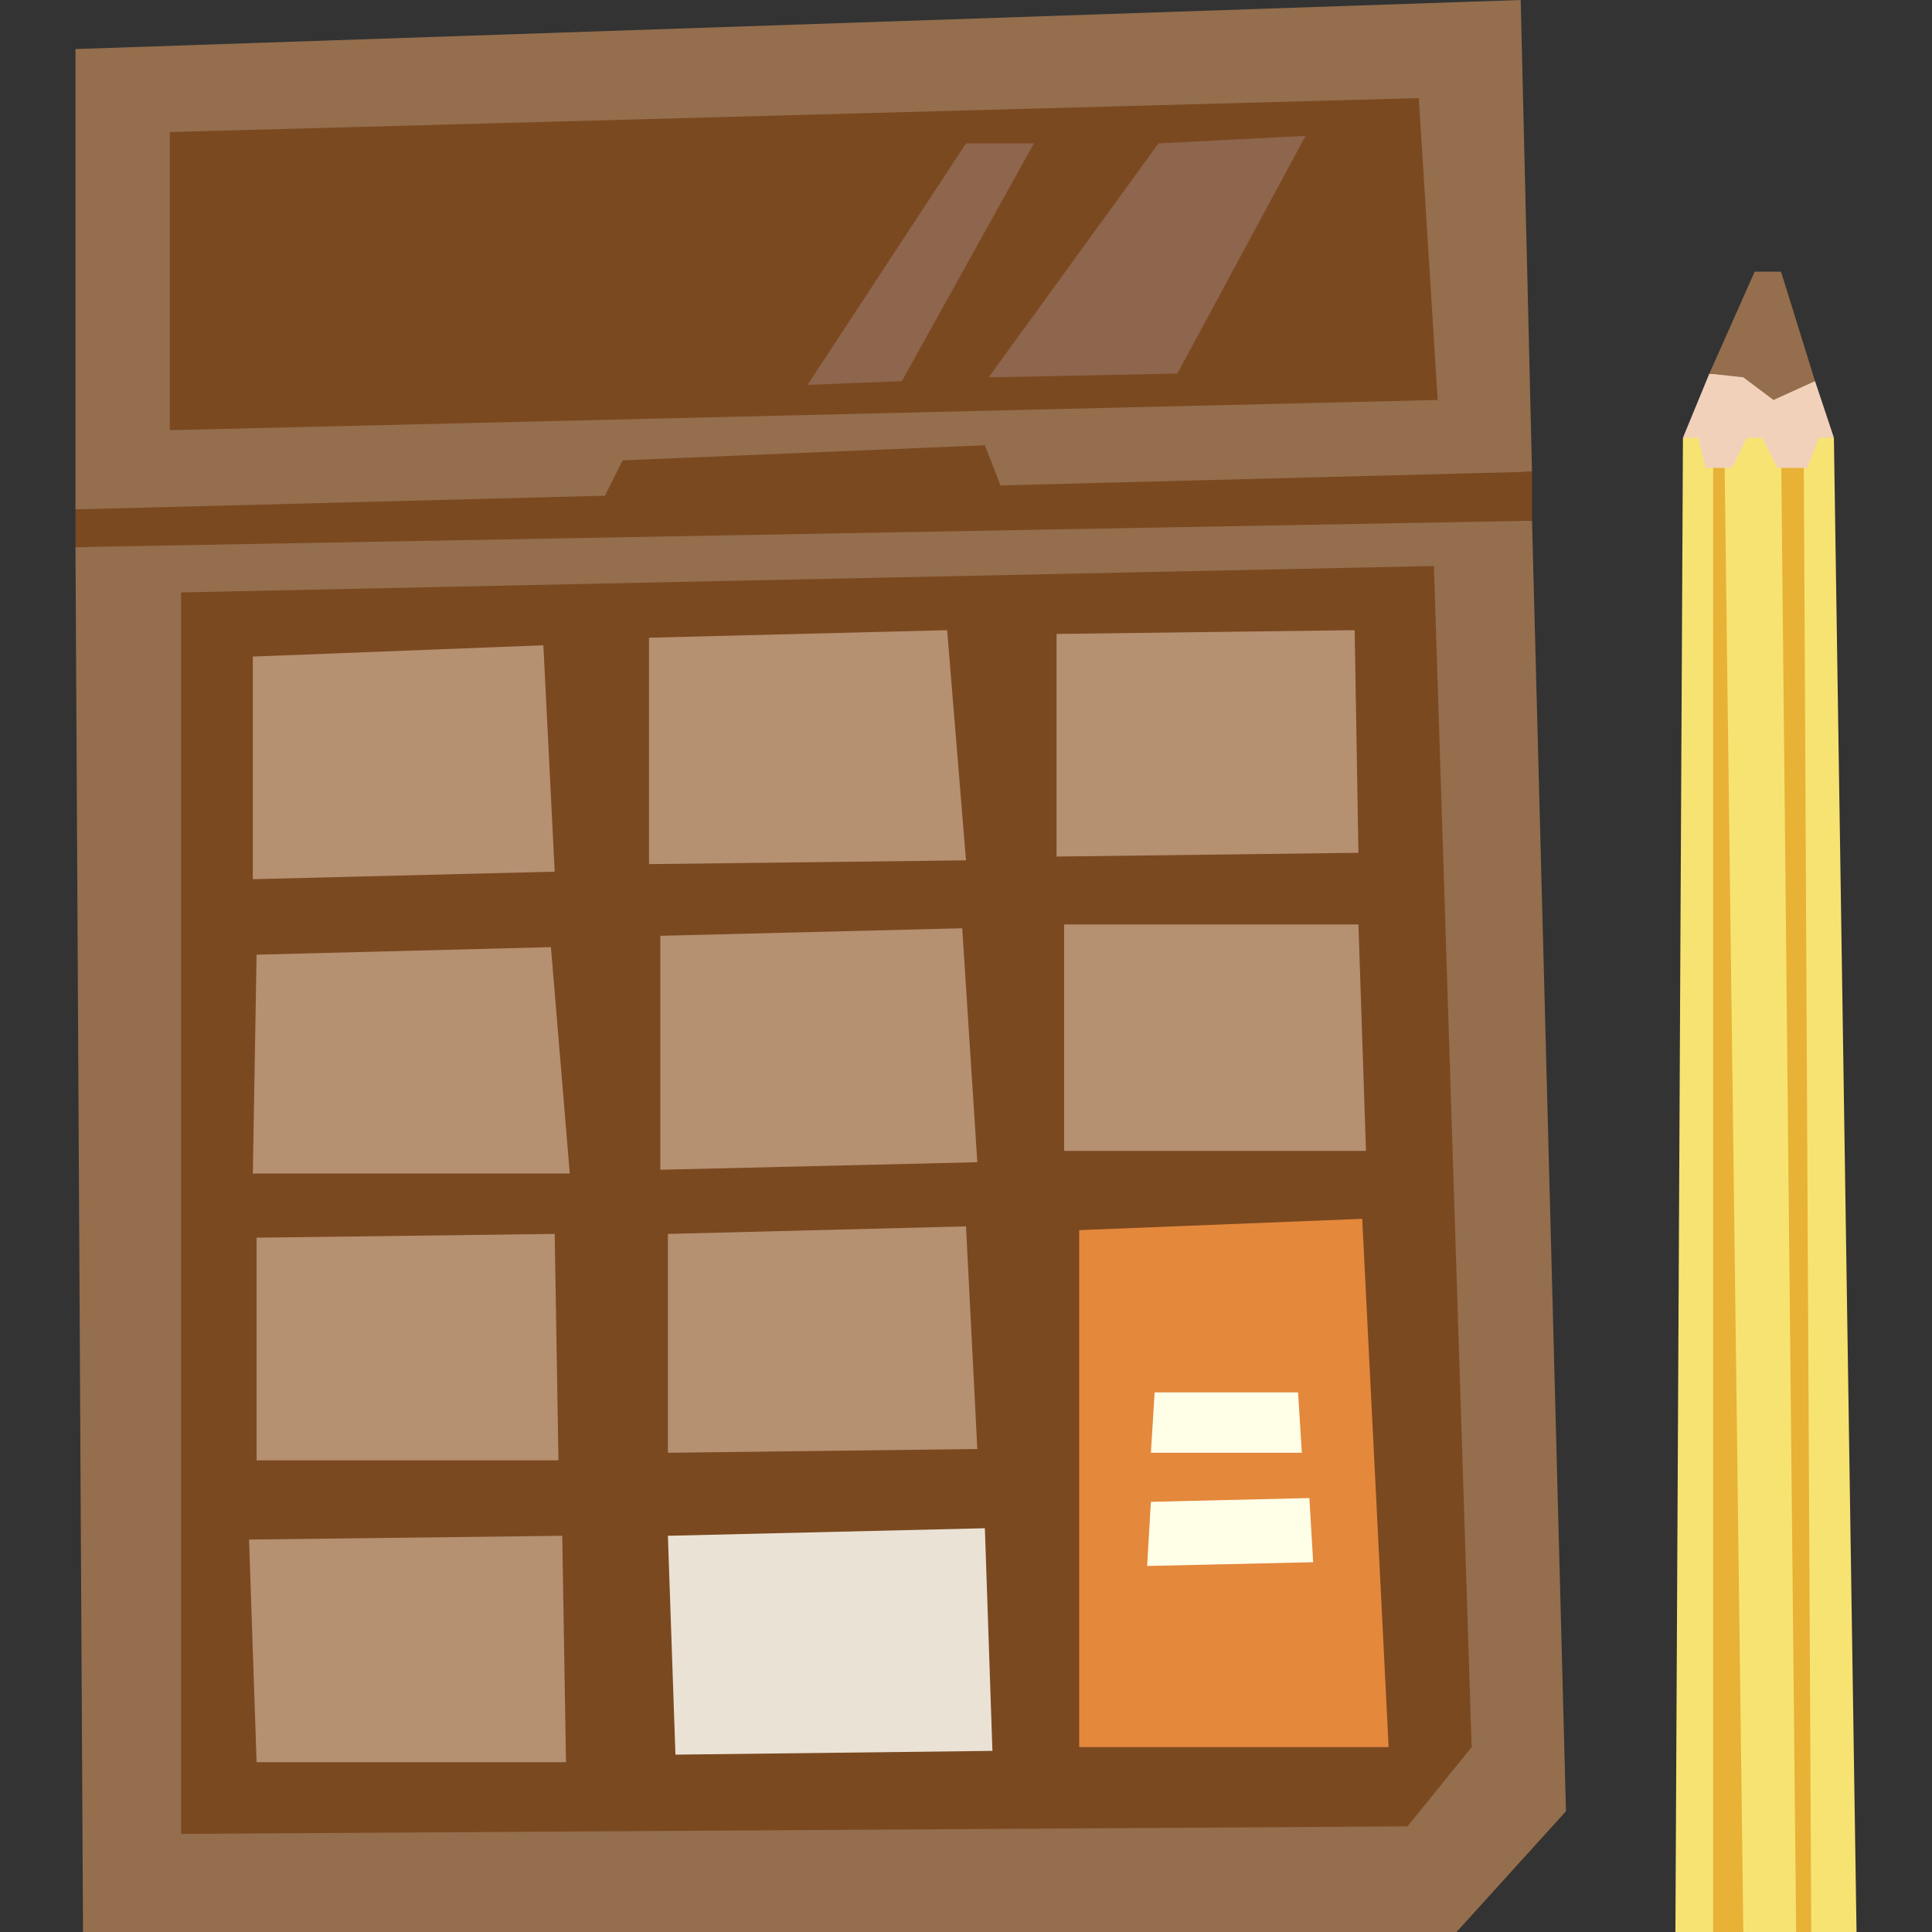 <svg id="Capa_1" enable-background="new 0 0 512 512" height="512" viewBox="0 0 512 512" width="512" xmlns="http://www.w3.org/2000/svg"><rect x="0" y="0" width="512" height="512" fill="#333333" stroke="none"/><g><g><path d="m486 116-5-15-28-2-7 17 17 5z" fill="#f2d1ba"/><path d="m444 512h48l-6-396h-40z" fill="#f7e372"/><path d="m472 118 4 394h4l-2-394z" fill="#e7b236"/><path d="m457 120 5 392h-8v-392z" fill="#e7b236"/><path d="m481 101-9-29h-7l-12 27 9 1 8 6z" fill="#946e4d"/><path d="m450 116 2 8h7l4-8h4l4 8h8l3-8s-19-4-18-4-14 4-14 4z" fill="#f2d1ba"/></g><g><path d="m20 135 185 1 201-11-3-125-383 13z" fill="#946e4d"/><path d="m22 512h364l29-32-9-342-204-2-182 9z" fill="#946e4d"/><path d="m48 157v329l325-2 17-21-10-313z" fill="#7b4920"/><path d="m45 35 331-9 5 80-336 8z" fill="#7b4920"/><g fill="#8e654d"><path d="m346 36-34 63-50 1 45-62z"/><path d="m274 38-35 63-25 1 42-64z"/></g><g><g fill="#b59071"><path d="m67 174 77-3 3 60-80 2z"/><path d="m172 169v60l84-1-5-61z"/><path d="m68 328 79-1 1 60h-80z"/><path d="m177 327v58l82-1-3-59z"/><path d="m66 408 83-1 1 60h-82z"/></g><path d="m177 407 2 58 84-1-2-59z" fill="#eae2d5"/><path d="m280 168v59l80-1-1-59z" fill="#b59071"/><path d="m68 253-1 58h84l-5-60z" fill="#b59071"/><path d="m175 248v62l84-2-4-62z" fill="#b59071"/><path d="m282 245v60h80l-2-60z" fill="#b59071"/><path d="m361 323-75 3v137h82z" fill="#e4883c"/><g fill="#ffffe8"><path d="m304 415 44-1-1-17-42 1z"/><path d="m305 385h40l-1-16h-38z"/></g></g><g fill="#7b4920"><path d="m20 135v10l386-7v-13z"/><path d="m158 136 7-14 96-4 7 18z"/></g></g></g></svg>